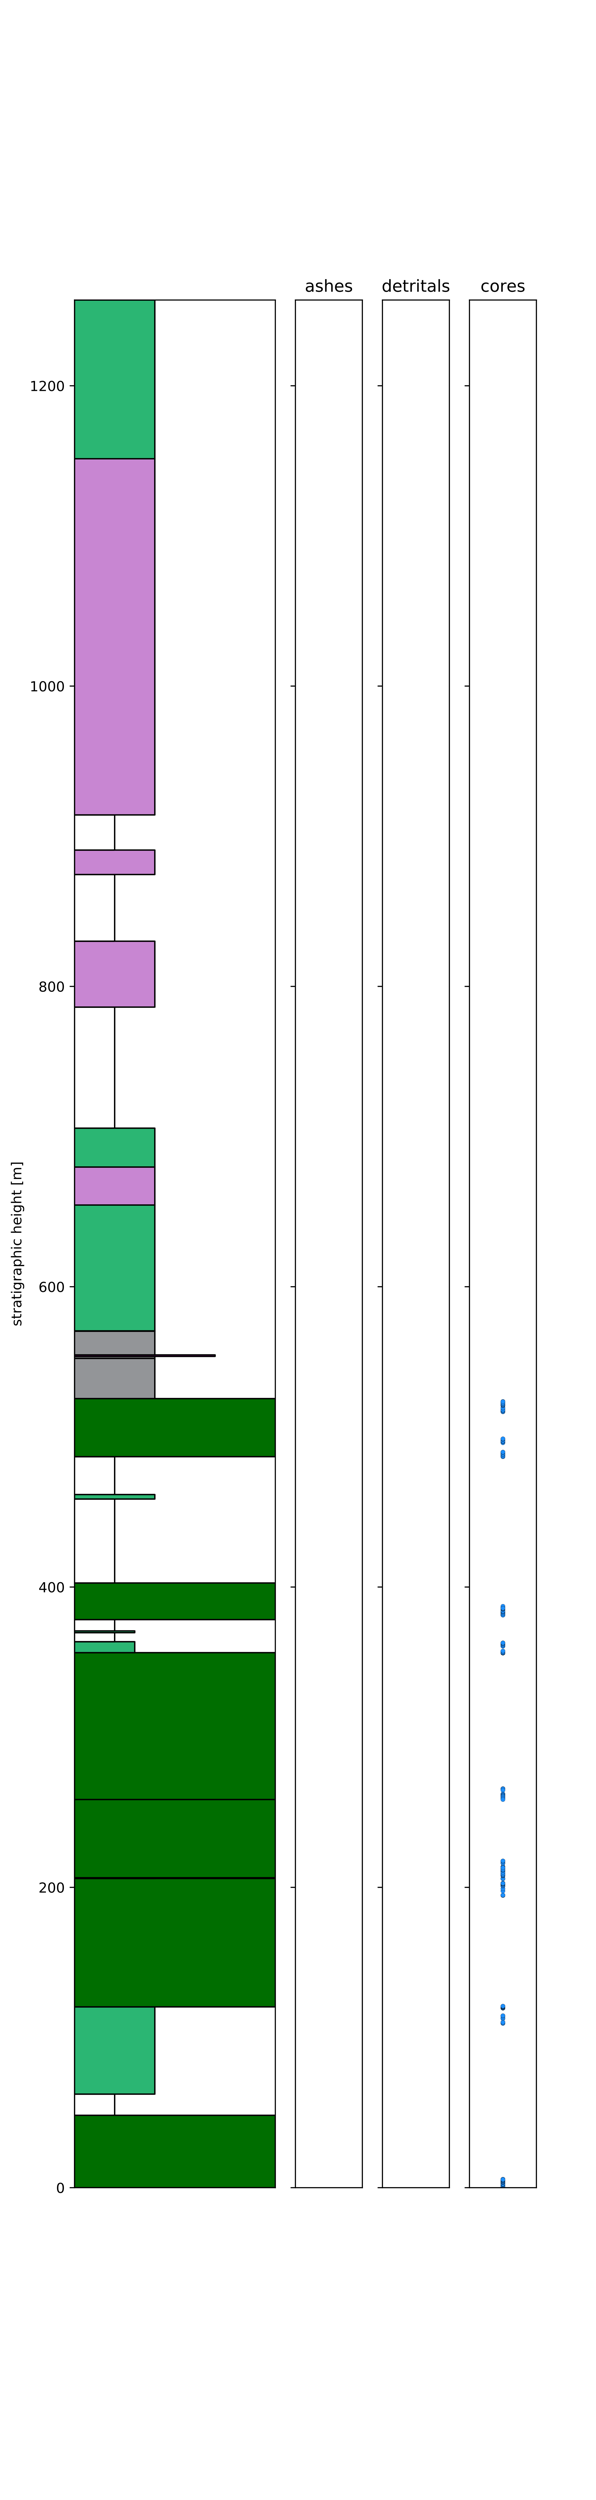 <?xml version="1.0" encoding="utf-8" standalone="no"?>
<!DOCTYPE svg PUBLIC "-//W3C//DTD SVG 1.1//EN"
  "http://www.w3.org/Graphics/SVG/1.1/DTD/svg11.dtd">
<!-- Created with matplotlib (http://matplotlib.org/) -->
<svg height="1810pt" version="1.1" viewBox="0 0 432 1810" width="432pt" xmlns="http://www.w3.org/2000/svg" xmlns:xlink="http://www.w3.org/1999/xlink">
 <defs>
  <style type="text/css">
*{stroke-linecap:butt;stroke-linejoin:round;}
  </style>
 </defs>
 <g id="figure_1">
  <g id="patch_1">
   <path d="M 0 1810.224 
L 432 1810.224 
L 432 0 
L 0 0 
z
" style="fill:#ffffff;"/>
  </g>
  <g id="axes_1">
   <g id="patch_2">
    <path d="M 54 1583.946 
L 199.565 1583.946 
L 199.565 217.227 
L 54 217.227 
z
" style="fill:#ffffff;"/>
   </g>
   <g id="patch_3">
    <path clip-path="url(#p130b3289b9)" d="M 54 1583.946 
L 199.565 1583.946 
L 199.565 1531.543 
L 54 1531.543 
z
" style="fill:#006e00;stroke:#000000;stroke-linejoin:miter;"/>
   </g>
   <g id="patch_4">
    <path clip-path="url(#p130b3289b9)" d="M 54 1531.543 
L 83.113 1531.543 
L 83.113 1516.213 
L 54 1516.213 
z
" style="fill:#ffffff;stroke:#000000;stroke-linejoin:miter;"/>
   </g>
   <g id="patch_5">
    <path clip-path="url(#p130b3289b9)" d="M 54 1516.213 
L 112.226 1516.213 
L 112.226 1453.047 
L 54 1453.047 
z
" style="fill:#2bb673;stroke:#000000;stroke-linejoin:miter;"/>
   </g>
   <g id="patch_6">
    <path clip-path="url(#p130b3289b9)" d="M 54 1453.047 
L 199.565 1453.047 
L 199.565 1360.092 
L 54 1360.092 
z
" style="fill:#006e00;stroke:#000000;stroke-linejoin:miter;"/>
   </g>
   <g id="patch_7">
    <path clip-path="url(#p130b3289b9)" d="M 54 1360.092 
L 112.226 1360.092 
L 112.226 1359.548 
L 54 1359.548 
z
" style="fill:#2bb673;stroke:#000000;stroke-linejoin:miter;"/>
   </g>
   <g id="patch_8">
    <path clip-path="url(#p130b3289b9)" d="M 54 1359.548 
L 199.565 1359.548 
L 199.565 1302.905 
L 54 1302.905 
z
" style="fill:#006e00;stroke:#000000;stroke-linejoin:miter;"/>
   </g>
   <g id="patch_9">
    <path clip-path="url(#p130b3289b9)" d="M 54 1302.905 
L 199.565 1302.905 
L 199.565 1196.577 
L 54 1196.577 
z
" style="fill:#006e00;stroke:#000000;stroke-linejoin:miter;"/>
   </g>
   <g id="patch_10">
    <path clip-path="url(#p130b3289b9)" d="M 54 1196.577 
L 97.67 1196.577 
L 97.67 1188.64 
L 54 1188.64 
z
" style="fill:#2bb673;stroke:#000000;stroke-linejoin:miter;"/>
   </g>
   <g id="patch_11">
    <path clip-path="url(#p130b3289b9)" d="M 54 1188.64 
L 83.113 1188.64 
L 83.113 1182.117 
L 54 1182.117 
z
" style="fill:#ffffff;stroke:#000000;stroke-linejoin:miter;"/>
   </g>
   <g id="patch_12">
    <path clip-path="url(#p130b3289b9)" d="M 54 1182.117 
L 97.67 1182.117 
L 97.67 1180.812 
L 54 1180.812 
z
" style="fill:#2bb673;stroke:#000000;stroke-linejoin:miter;"/>
   </g>
   <g id="patch_13">
    <path clip-path="url(#p130b3289b9)" d="M 54 1180.812 
L 83.113 1180.812 
L 83.113 1172.658 
L 54 1172.658 
z
" style="fill:#ffffff;stroke:#000000;stroke-linejoin:miter;"/>
   </g>
   <g id="patch_14">
    <path clip-path="url(#p130b3289b9)" d="M 54 1172.658 
L 199.565 1172.658 
L 199.565 1146.131 
L 54 1146.131 
z
" style="fill:#006e00;stroke:#000000;stroke-linejoin:miter;"/>
   </g>
   <g id="patch_15">
    <path clip-path="url(#p130b3289b9)" d="M 54 1146.131 
L 83.113 1146.131 
L 83.113 1085.356 
L 54 1085.356 
z
" style="fill:#ffffff;stroke:#000000;stroke-linejoin:miter;"/>
   </g>
   <g id="patch_16">
    <path clip-path="url(#p130b3289b9)" d="M 54 1085.356 
L 112.226 1085.356 
L 112.226 1082.094 
L 54 1082.094 
z
" style="fill:#2bb673;stroke:#000000;stroke-linejoin:miter;"/>
   </g>
   <g id="patch_17">
    <path clip-path="url(#p130b3289b9)" d="M 54 1082.094 
L 83.113 1082.094 
L 83.113 1054.697 
L 54 1054.697 
z
" style="fill:#ffffff;stroke:#000000;stroke-linejoin:miter;"/>
   </g>
   <g id="patch_18">
    <path clip-path="url(#p130b3289b9)" d="M 54 1054.697 
L 199.565 1054.697 
L 199.565 1012.622 
L 54 1012.622 
z
" style="fill:#006e00;stroke:#000000;stroke-linejoin:miter;"/>
   </g>
   <g id="patch_19">
    <path clip-path="url(#p130b3289b9)" d="M 54 1012.622 
L 112.226 1012.622 
L 112.226 983.485 
L 54 983.485 
z
" style="fill:#939598;stroke:#000000;stroke-linejoin:miter;"/>
   </g>
   <g id="patch_20">
    <path clip-path="url(#p130b3289b9)" d="M 54 983.485 
L 112.226 983.485 
L 112.226 982.072 
L 54 982.072 
z
" style="fill:#939598;stroke:#000000;stroke-linejoin:miter;"/>
   </g>
   <g id="patch_21">
    <path clip-path="url(#p130b3289b9)" d="M 54 982.072 
L 155.896 982.072 
L 155.896 980.985 
L 54 980.985 
z
" style="fill:#ff00ff;stroke:#000000;stroke-linejoin:miter;"/>
   </g>
   <g id="patch_22">
    <path clip-path="url(#p130b3289b9)" d="M 54 980.985 
L 112.226 980.985 
L 112.226 963.807 
L 54 963.807 
z
" style="fill:#939598;stroke:#000000;stroke-linejoin:miter;"/>
   </g>
   <g id="patch_23">
    <path clip-path="url(#p130b3289b9)" d="M 54 963.807 
L 112.226 963.807 
L 112.226 963.59 
L 54 963.59 
z
" style="fill:#fbb040;stroke:#000000;stroke-linejoin:miter;"/>
   </g>
   <g id="patch_24">
    <path clip-path="url(#p130b3289b9)" d="M 54 963.59 
L 112.226 963.59 
L 112.226 872.482 
L 54 872.482 
z
" style="fill:#2bb673;stroke:#000000;stroke-linejoin:miter;"/>
   </g>
   <g id="patch_25">
    <path clip-path="url(#p130b3289b9)" d="M 54 872.482 
L 112.226 872.482 
L 112.226 844.976 
L 54 844.976 
z
" style="fill:#c886d2;stroke:#000000;stroke-linejoin:miter;"/>
   </g>
   <g id="patch_26">
    <path clip-path="url(#p130b3289b9)" d="M 54 844.976 
L 112.226 844.976 
L 112.226 816.818 
L 54 816.818 
z
" style="fill:#2bb673;stroke:#000000;stroke-linejoin:miter;"/>
   </g>
   <g id="patch_27">
    <path clip-path="url(#p130b3289b9)" d="M 54 816.818 
L 83.113 816.818 
L 83.113 729.189 
L 54 729.189 
z
" style="fill:#ffffff;stroke:#000000;stroke-linejoin:miter;"/>
   </g>
   <g id="patch_28">
    <path clip-path="url(#p130b3289b9)" d="M 54 729.189 
L 112.226 729.189 
L 112.226 681.461 
L 54 681.461 
z
" style="fill:#c886d2;stroke:#000000;stroke-linejoin:miter;"/>
   </g>
   <g id="patch_29">
    <path clip-path="url(#p130b3289b9)" d="M 54 681.461 
L 83.113 681.461 
L 83.113 633.19 
L 54 633.19 
z
" style="fill:#ffffff;stroke:#000000;stroke-linejoin:miter;"/>
   </g>
   <g id="patch_30">
    <path clip-path="url(#p130b3289b9)" d="M 54 633.19 
L 112.226 633.19 
L 112.226 615.468 
L 54 615.468 
z
" style="fill:#c886d2;stroke:#000000;stroke-linejoin:miter;"/>
   </g>
   <g id="patch_31">
    <path clip-path="url(#p130b3289b9)" d="M 54 615.468 
L 83.113 615.468 
L 83.113 590.028 
L 54 590.028 
z
" style="fill:#ffffff;stroke:#000000;stroke-linejoin:miter;"/>
   </g>
   <g id="patch_32">
    <path clip-path="url(#p130b3289b9)" d="M 54 590.028 
L 112.226 590.028 
L 112.226 332.144 
L 54 332.144 
z
" style="fill:#c886d2;stroke:#000000;stroke-linejoin:miter;"/>
   </g>
   <g id="patch_33">
    <path clip-path="url(#p130b3289b9)" d="M 54 332.144 
L 112.226 332.144 
L 112.226 217.227 
L 54 217.227 
z
" style="fill:#2bb673;stroke:#000000;stroke-linejoin:miter;"/>
   </g>
   <g id="matplotlib.axis_1"/>
   <g id="matplotlib.axis_2">
    <g id="ytick_1">
     <g id="line2d_1">
      <defs>
       <path d="M 0 0 
L -3.5 0 
" id="m697ad09896" style="stroke:#000000;stroke-width:0.8;"/>
      </defs>
      <g>
       <use style="stroke:#000000;stroke-width:0.8;" x="54" xlink:href="#m697ad09896" y="1583.946"/>
      </g>
     </g>
     <g id="text_1">
      <!-- 0 -->
      <defs>
       <path d="M 31.781 66.406 
Q 24.172 66.406 20.328 58.906 
Q 16.5 51.422 16.5 36.375 
Q 16.5 21.391 20.328 13.891 
Q 24.172 6.391 31.781 6.391 
Q 39.453 6.391 43.281 13.891 
Q 47.125 21.391 47.125 36.375 
Q 47.125 51.422 43.281 58.906 
Q 39.453 66.406 31.781 66.406 
z
M 31.781 74.219 
Q 44.047 74.219 50.516 64.516 
Q 56.984 54.828 56.984 36.375 
Q 56.984 17.969 50.516 8.266 
Q 44.047 -1.422 31.781 -1.422 
Q 19.531 -1.422 13.062 8.266 
Q 6.594 17.969 6.594 36.375 
Q 6.594 54.828 13.062 64.516 
Q 19.531 74.219 31.781 74.219 
z
" id="DejaVuSans-30"/>
      </defs>
      <g transform="translate(40.638 1587.745)scale(0.1 -0.1)">
       <use xlink:href="#DejaVuSans-30"/>
      </g>
     </g>
    </g>
    <g id="ytick_2">
     <g id="line2d_2">
      <g>
       <use style="stroke:#000000;stroke-width:0.8;" x="54" xlink:href="#m697ad09896" y="1366.506"/>
      </g>
     </g>
     <g id="text_2">
      <!-- 200 -->
      <defs>
       <path d="M 19.188 8.297 
L 53.609 8.297 
L 53.609 0 
L 7.328 0 
L 7.328 8.297 
Q 12.938 14.109 22.625 23.891 
Q 32.328 33.688 34.812 36.531 
Q 39.547 41.844 41.422 45.531 
Q 43.312 49.219 43.312 52.781 
Q 43.312 58.594 39.234 62.25 
Q 35.156 65.922 28.609 65.922 
Q 23.969 65.922 18.812 64.312 
Q 13.672 62.703 7.812 59.422 
L 7.812 69.391 
Q 13.766 71.781 18.938 73 
Q 24.125 74.219 28.422 74.219 
Q 39.75 74.219 46.484 68.547 
Q 53.219 62.891 53.219 53.422 
Q 53.219 48.922 51.531 44.891 
Q 49.859 40.875 45.406 35.406 
Q 44.188 33.984 37.641 27.219 
Q 31.109 20.453 19.188 8.297 
z
" id="DejaVuSans-32"/>
      </defs>
      <g transform="translate(27.913 1370.305)scale(0.1 -0.1)">
       <use xlink:href="#DejaVuSans-32"/>
       <use x="63.623" xlink:href="#DejaVuSans-30"/>
       <use x="127.246" xlink:href="#DejaVuSans-30"/>
      </g>
     </g>
    </g>
    <g id="ytick_3">
     <g id="line2d_3">
      <g>
       <use style="stroke:#000000;stroke-width:0.8;" x="54" xlink:href="#m697ad09896" y="1149.066"/>
      </g>
     </g>
     <g id="text_3">
      <!-- 400 -->
      <defs>
       <path d="M 37.797 64.312 
L 12.891 25.391 
L 37.797 25.391 
z
M 35.203 72.906 
L 47.609 72.906 
L 47.609 25.391 
L 58.016 25.391 
L 58.016 17.188 
L 47.609 17.188 
L 47.609 0 
L 37.797 0 
L 37.797 17.188 
L 4.891 17.188 
L 4.891 26.703 
z
" id="DejaVuSans-34"/>
      </defs>
      <g transform="translate(27.913 1152.865)scale(0.1 -0.1)">
       <use xlink:href="#DejaVuSans-34"/>
       <use x="63.623" xlink:href="#DejaVuSans-30"/>
       <use x="127.246" xlink:href="#DejaVuSans-30"/>
      </g>
     </g>
    </g>
    <g id="ytick_4">
     <g id="line2d_4">
      <g>
       <use style="stroke:#000000;stroke-width:0.8;" x="54" xlink:href="#m697ad09896" y="931.626"/>
      </g>
     </g>
     <g id="text_4">
      <!-- 600 -->
      <defs>
       <path d="M 33.016 40.375 
Q 26.375 40.375 22.484 35.828 
Q 18.609 31.297 18.609 23.391 
Q 18.609 15.531 22.484 10.953 
Q 26.375 6.391 33.016 6.391 
Q 39.656 6.391 43.531 10.953 
Q 47.406 15.531 47.406 23.391 
Q 47.406 31.297 43.531 35.828 
Q 39.656 40.375 33.016 40.375 
z
M 52.594 71.297 
L 52.594 62.312 
Q 48.875 64.062 45.094 64.984 
Q 41.312 65.922 37.594 65.922 
Q 27.828 65.922 22.672 59.328 
Q 17.531 52.734 16.797 39.406 
Q 19.672 43.656 24.016 45.922 
Q 28.375 48.188 33.594 48.188 
Q 44.578 48.188 50.953 41.516 
Q 57.328 34.859 57.328 23.391 
Q 57.328 12.156 50.688 5.359 
Q 44.047 -1.422 33.016 -1.422 
Q 20.359 -1.422 13.672 8.266 
Q 6.984 17.969 6.984 36.375 
Q 6.984 53.656 15.188 63.938 
Q 23.391 74.219 37.203 74.219 
Q 40.922 74.219 44.703 73.484 
Q 48.484 72.75 52.594 71.297 
z
" id="DejaVuSans-36"/>
      </defs>
      <g transform="translate(27.913 935.425)scale(0.1 -0.1)">
       <use xlink:href="#DejaVuSans-36"/>
       <use x="63.623" xlink:href="#DejaVuSans-30"/>
       <use x="127.246" xlink:href="#DejaVuSans-30"/>
      </g>
     </g>
    </g>
    <g id="ytick_5">
     <g id="line2d_5">
      <g>
       <use style="stroke:#000000;stroke-width:0.8;" x="54" xlink:href="#m697ad09896" y="714.186"/>
      </g>
     </g>
     <g id="text_5">
      <!-- 800 -->
      <defs>
       <path d="M 31.781 34.625 
Q 24.75 34.625 20.719 30.859 
Q 16.703 27.094 16.703 20.516 
Q 16.703 13.922 20.719 10.156 
Q 24.75 6.391 31.781 6.391 
Q 38.812 6.391 42.859 10.172 
Q 46.922 13.969 46.922 20.516 
Q 46.922 27.094 42.891 30.859 
Q 38.875 34.625 31.781 34.625 
z
M 21.922 38.812 
Q 15.578 40.375 12.031 44.719 
Q 8.5 49.078 8.5 55.328 
Q 8.5 64.062 14.719 69.141 
Q 20.953 74.219 31.781 74.219 
Q 42.672 74.219 48.875 69.141 
Q 55.078 64.062 55.078 55.328 
Q 55.078 49.078 51.531 44.719 
Q 48 40.375 41.703 38.812 
Q 48.828 37.156 52.797 32.312 
Q 56.781 27.484 56.781 20.516 
Q 56.781 9.906 50.312 4.234 
Q 43.844 -1.422 31.781 -1.422 
Q 19.734 -1.422 13.25 4.234 
Q 6.781 9.906 6.781 20.516 
Q 6.781 27.484 10.781 32.312 
Q 14.797 37.156 21.922 38.812 
z
M 18.312 54.391 
Q 18.312 48.734 21.844 45.562 
Q 25.391 42.391 31.781 42.391 
Q 38.141 42.391 41.719 45.562 
Q 45.312 48.734 45.312 54.391 
Q 45.312 60.062 41.719 63.234 
Q 38.141 66.406 31.781 66.406 
Q 25.391 66.406 21.844 63.234 
Q 18.312 60.062 18.312 54.391 
z
" id="DejaVuSans-38"/>
      </defs>
      <g transform="translate(27.913 717.985)scale(0.1 -0.1)">
       <use xlink:href="#DejaVuSans-38"/>
       <use x="63.623" xlink:href="#DejaVuSans-30"/>
       <use x="127.246" xlink:href="#DejaVuSans-30"/>
      </g>
     </g>
    </g>
    <g id="ytick_6">
     <g id="line2d_6">
      <g>
       <use style="stroke:#000000;stroke-width:0.8;" x="54" xlink:href="#m697ad09896" y="496.746"/>
      </g>
     </g>
     <g id="text_6">
      <!-- 1000 -->
      <defs>
       <path d="M 12.406 8.297 
L 28.516 8.297 
L 28.516 63.922 
L 10.984 60.406 
L 10.984 69.391 
L 28.422 72.906 
L 38.281 72.906 
L 38.281 8.297 
L 54.391 8.297 
L 54.391 0 
L 12.406 0 
z
" id="DejaVuSans-31"/>
      </defs>
      <g transform="translate(21.55 500.545)scale(0.1 -0.1)">
       <use xlink:href="#DejaVuSans-31"/>
       <use x="63.623" xlink:href="#DejaVuSans-30"/>
       <use x="127.246" xlink:href="#DejaVuSans-30"/>
       <use x="190.869" xlink:href="#DejaVuSans-30"/>
      </g>
     </g>
    </g>
    <g id="ytick_7">
     <g id="line2d_7">
      <g>
       <use style="stroke:#000000;stroke-width:0.8;" x="54" xlink:href="#m697ad09896" y="279.306"/>
      </g>
     </g>
     <g id="text_7">
      <!-- 1200 -->
      <g transform="translate(21.55 283.105)scale(0.1 -0.1)">
       <use xlink:href="#DejaVuSans-31"/>
       <use x="63.623" xlink:href="#DejaVuSans-32"/>
       <use x="127.246" xlink:href="#DejaVuSans-30"/>
       <use x="190.869" xlink:href="#DejaVuSans-30"/>
      </g>
     </g>
    </g>
    <g id="text_8">
     <!-- stratigraphic height [m] -->
     <defs>
      <path d="M 44.281 53.078 
L 44.281 44.578 
Q 40.484 46.531 36.375 47.5 
Q 32.281 48.484 27.875 48.484 
Q 21.188 48.484 17.844 46.438 
Q 14.5 44.391 14.5 40.281 
Q 14.5 37.156 16.891 35.375 
Q 19.281 33.594 26.516 31.984 
L 29.594 31.297 
Q 39.156 29.25 43.188 25.516 
Q 47.219 21.781 47.219 15.094 
Q 47.219 7.469 41.188 3.016 
Q 35.156 -1.422 24.609 -1.422 
Q 20.219 -1.422 15.453 -0.562 
Q 10.688 0.297 5.422 2 
L 5.422 11.281 
Q 10.406 8.688 15.234 7.391 
Q 20.062 6.109 24.812 6.109 
Q 31.156 6.109 34.562 8.281 
Q 37.984 10.453 37.984 14.406 
Q 37.984 18.062 35.516 20.016 
Q 33.062 21.969 24.703 23.781 
L 21.578 24.516 
Q 13.234 26.266 9.516 29.906 
Q 5.812 33.547 5.812 39.891 
Q 5.812 47.609 11.281 51.797 
Q 16.75 56 26.812 56 
Q 31.781 56 36.172 55.266 
Q 40.578 54.547 44.281 53.078 
z
" id="DejaVuSans-73"/>
      <path d="M 18.312 70.219 
L 18.312 54.688 
L 36.812 54.688 
L 36.812 47.703 
L 18.312 47.703 
L 18.312 18.016 
Q 18.312 11.328 20.141 9.422 
Q 21.969 7.516 27.594 7.516 
L 36.812 7.516 
L 36.812 0 
L 27.594 0 
Q 17.188 0 13.234 3.875 
Q 9.281 7.766 9.281 18.016 
L 9.281 47.703 
L 2.688 47.703 
L 2.688 54.688 
L 9.281 54.688 
L 9.281 70.219 
z
" id="DejaVuSans-74"/>
      <path d="M 41.109 46.297 
Q 39.594 47.172 37.812 47.578 
Q 36.031 48 33.891 48 
Q 26.266 48 22.188 43.047 
Q 18.109 38.094 18.109 28.812 
L 18.109 0 
L 9.078 0 
L 9.078 54.688 
L 18.109 54.688 
L 18.109 46.188 
Q 20.953 51.172 25.484 53.578 
Q 30.031 56 36.531 56 
Q 37.453 56 38.578 55.875 
Q 39.703 55.766 41.062 55.516 
z
" id="DejaVuSans-72"/>
      <path d="M 34.281 27.484 
Q 23.391 27.484 19.188 25 
Q 14.984 22.516 14.984 16.5 
Q 14.984 11.719 18.141 8.906 
Q 21.297 6.109 26.703 6.109 
Q 34.188 6.109 38.703 11.406 
Q 43.219 16.703 43.219 25.484 
L 43.219 27.484 
z
M 52.203 31.203 
L 52.203 0 
L 43.219 0 
L 43.219 8.297 
Q 40.141 3.328 35.547 0.953 
Q 30.953 -1.422 24.312 -1.422 
Q 15.922 -1.422 10.953 3.297 
Q 6 8.016 6 15.922 
Q 6 25.141 12.172 29.828 
Q 18.359 34.516 30.609 34.516 
L 43.219 34.516 
L 43.219 35.406 
Q 43.219 41.609 39.141 45 
Q 35.062 48.391 27.688 48.391 
Q 23 48.391 18.547 47.266 
Q 14.109 46.141 10.016 43.891 
L 10.016 52.203 
Q 14.938 54.109 19.578 55.047 
Q 24.219 56 28.609 56 
Q 40.484 56 46.344 49.844 
Q 52.203 43.703 52.203 31.203 
z
" id="DejaVuSans-61"/>
      <path d="M 9.422 54.688 
L 18.406 54.688 
L 18.406 0 
L 9.422 0 
z
M 9.422 75.984 
L 18.406 75.984 
L 18.406 64.594 
L 9.422 64.594 
z
" id="DejaVuSans-69"/>
      <path d="M 45.406 27.984 
Q 45.406 37.75 41.375 43.109 
Q 37.359 48.484 30.078 48.484 
Q 22.859 48.484 18.828 43.109 
Q 14.797 37.75 14.797 27.984 
Q 14.797 18.266 18.828 12.891 
Q 22.859 7.516 30.078 7.516 
Q 37.359 7.516 41.375 12.891 
Q 45.406 18.266 45.406 27.984 
z
M 54.391 6.781 
Q 54.391 -7.172 48.188 -13.984 
Q 42 -20.797 29.203 -20.797 
Q 24.469 -20.797 20.266 -20.094 
Q 16.062 -19.391 12.109 -17.922 
L 12.109 -9.188 
Q 16.062 -11.328 19.922 -12.344 
Q 23.781 -13.375 27.781 -13.375 
Q 36.625 -13.375 41.016 -8.766 
Q 45.406 -4.156 45.406 5.172 
L 45.406 9.625 
Q 42.625 4.781 38.281 2.391 
Q 33.938 0 27.875 0 
Q 17.828 0 11.672 7.656 
Q 5.516 15.328 5.516 27.984 
Q 5.516 40.672 11.672 48.328 
Q 17.828 56 27.875 56 
Q 33.938 56 38.281 53.609 
Q 42.625 51.219 45.406 46.391 
L 45.406 54.688 
L 54.391 54.688 
z
" id="DejaVuSans-67"/>
      <path d="M 18.109 8.203 
L 18.109 -20.797 
L 9.078 -20.797 
L 9.078 54.688 
L 18.109 54.688 
L 18.109 46.391 
Q 20.953 51.266 25.266 53.625 
Q 29.594 56 35.594 56 
Q 45.562 56 51.781 48.094 
Q 58.016 40.188 58.016 27.297 
Q 58.016 14.406 51.781 6.484 
Q 45.562 -1.422 35.594 -1.422 
Q 29.594 -1.422 25.266 0.953 
Q 20.953 3.328 18.109 8.203 
z
M 48.688 27.297 
Q 48.688 37.203 44.609 42.844 
Q 40.531 48.484 33.406 48.484 
Q 26.266 48.484 22.188 42.844 
Q 18.109 37.203 18.109 27.297 
Q 18.109 17.391 22.188 11.75 
Q 26.266 6.109 33.406 6.109 
Q 40.531 6.109 44.609 11.75 
Q 48.688 17.391 48.688 27.297 
z
" id="DejaVuSans-70"/>
      <path d="M 54.891 33.016 
L 54.891 0 
L 45.906 0 
L 45.906 32.719 
Q 45.906 40.484 42.875 44.328 
Q 39.844 48.188 33.797 48.188 
Q 26.516 48.188 22.312 43.547 
Q 18.109 38.922 18.109 30.906 
L 18.109 0 
L 9.078 0 
L 9.078 75.984 
L 18.109 75.984 
L 18.109 46.188 
Q 21.344 51.125 25.703 53.562 
Q 30.078 56 35.797 56 
Q 45.219 56 50.047 50.172 
Q 54.891 44.344 54.891 33.016 
z
" id="DejaVuSans-68"/>
      <path d="M 48.781 52.594 
L 48.781 44.188 
Q 44.969 46.297 41.141 47.344 
Q 37.312 48.391 33.406 48.391 
Q 24.656 48.391 19.812 42.844 
Q 14.984 37.312 14.984 27.297 
Q 14.984 17.281 19.812 11.734 
Q 24.656 6.203 33.406 6.203 
Q 37.312 6.203 41.141 7.25 
Q 44.969 8.297 48.781 10.406 
L 48.781 2.094 
Q 45.016 0.344 40.984 -0.531 
Q 36.969 -1.422 32.422 -1.422 
Q 20.062 -1.422 12.781 6.344 
Q 5.516 14.109 5.516 27.297 
Q 5.516 40.672 12.859 48.328 
Q 20.219 56 33.016 56 
Q 37.156 56 41.109 55.141 
Q 45.062 54.297 48.781 52.594 
z
" id="DejaVuSans-63"/>
      <path id="DejaVuSans-20"/>
      <path d="M 56.203 29.594 
L 56.203 25.203 
L 14.891 25.203 
Q 15.484 15.922 20.484 11.062 
Q 25.484 6.203 34.422 6.203 
Q 39.594 6.203 44.453 7.469 
Q 49.312 8.734 54.109 11.281 
L 54.109 2.781 
Q 49.266 0.734 44.188 -0.344 
Q 39.109 -1.422 33.891 -1.422 
Q 20.797 -1.422 13.156 6.188 
Q 5.516 13.812 5.516 26.812 
Q 5.516 40.234 12.766 48.109 
Q 20.016 56 32.328 56 
Q 43.359 56 49.781 48.891 
Q 56.203 41.797 56.203 29.594 
z
M 47.219 32.234 
Q 47.125 39.594 43.094 43.984 
Q 39.062 48.391 32.422 48.391 
Q 24.906 48.391 20.391 44.141 
Q 15.875 39.891 15.188 32.172 
z
" id="DejaVuSans-65"/>
      <path d="M 8.594 75.984 
L 29.297 75.984 
L 29.297 69 
L 17.578 69 
L 17.578 -6.203 
L 29.297 -6.203 
L 29.297 -13.188 
L 8.594 -13.188 
z
" id="DejaVuSans-5b"/>
      <path d="M 52 44.188 
Q 55.375 50.25 60.062 53.125 
Q 64.75 56 71.094 56 
Q 79.641 56 84.281 50.016 
Q 88.922 44.047 88.922 33.016 
L 88.922 0 
L 79.891 0 
L 79.891 32.719 
Q 79.891 40.578 77.094 44.375 
Q 74.312 48.188 68.609 48.188 
Q 61.625 48.188 57.562 43.547 
Q 53.516 38.922 53.516 30.906 
L 53.516 0 
L 44.484 0 
L 44.484 32.719 
Q 44.484 40.625 41.703 44.406 
Q 38.922 48.188 33.109 48.188 
Q 26.219 48.188 22.156 43.531 
Q 18.109 38.875 18.109 30.906 
L 18.109 0 
L 9.078 0 
L 9.078 54.688 
L 18.109 54.688 
L 18.109 46.188 
Q 21.188 51.219 25.484 53.609 
Q 29.781 56 35.688 56 
Q 41.656 56 45.828 52.969 
Q 50 49.953 52 44.188 
z
" id="DejaVuSans-6d"/>
      <path d="M 30.422 75.984 
L 30.422 -13.188 
L 9.719 -13.188 
L 9.719 -6.203 
L 21.391 -6.203 
L 21.391 69 
L 9.719 69 
L 9.719 75.984 
z
" id="DejaVuSans-5d"/>
     </defs>
     <g transform="translate(15.47 960.283)rotate(-90)scale(0.1 -0.1)">
      <use xlink:href="#DejaVuSans-73"/>
      <use x="52.1" xlink:href="#DejaVuSans-74"/>
      <use x="91.309" xlink:href="#DejaVuSans-72"/>
      <use x="132.422" xlink:href="#DejaVuSans-61"/>
      <use x="193.701" xlink:href="#DejaVuSans-74"/>
      <use x="232.91" xlink:href="#DejaVuSans-69"/>
      <use x="260.693" xlink:href="#DejaVuSans-67"/>
      <use x="324.17" xlink:href="#DejaVuSans-72"/>
      <use x="365.283" xlink:href="#DejaVuSans-61"/>
      <use x="426.562" xlink:href="#DejaVuSans-70"/>
      <use x="490.039" xlink:href="#DejaVuSans-68"/>
      <use x="553.418" xlink:href="#DejaVuSans-69"/>
      <use x="581.201" xlink:href="#DejaVuSans-63"/>
      <use x="636.182" xlink:href="#DejaVuSans-20"/>
      <use x="667.969" xlink:href="#DejaVuSans-68"/>
      <use x="731.348" xlink:href="#DejaVuSans-65"/>
      <use x="792.871" xlink:href="#DejaVuSans-69"/>
      <use x="820.654" xlink:href="#DejaVuSans-67"/>
      <use x="884.131" xlink:href="#DejaVuSans-68"/>
      <use x="947.51" xlink:href="#DejaVuSans-74"/>
      <use x="986.719" xlink:href="#DejaVuSans-20"/>
      <use x="1018.506" xlink:href="#DejaVuSans-5b"/>
      <use x="1057.52" xlink:href="#DejaVuSans-6d"/>
      <use x="1154.932" xlink:href="#DejaVuSans-5d"/>
     </g>
    </g>
   </g>
   <g id="patch_34">
    <path d="M 54 1583.946 
L 54 217.227 
" style="fill:none;stroke:#000000;stroke-linecap:square;stroke-linejoin:miter;stroke-width:0.8;"/>
   </g>
   <g id="patch_35">
    <path d="M 199.565 1583.946 
L 199.565 217.227 
" style="fill:none;stroke:#000000;stroke-linecap:square;stroke-linejoin:miter;stroke-width:0.8;"/>
   </g>
   <g id="patch_36">
    <path d="M 54 1583.946 
L 199.565 1583.946 
" style="fill:none;stroke:#000000;stroke-linecap:square;stroke-linejoin:miter;stroke-width:0.8;"/>
   </g>
   <g id="patch_37">
    <path d="M 54 217.227 
L 199.565 217.227 
" style="fill:none;stroke:#000000;stroke-linecap:square;stroke-linejoin:miter;stroke-width:0.8;"/>
   </g>
  </g>
  <g id="axes_2">
   <g id="patch_38">
    <path d="M 214.122 1583.946 
L 262.643 1583.946 
L 262.643 217.227 
L 214.122 217.227 
z
" style="fill:#ffffff;"/>
   </g>
   <g id="PathCollection_1"/>
   <g id="matplotlib.axis_3"/>
   <g id="matplotlib.axis_4">
    <g id="ytick_8">
     <g id="line2d_8">
      <g>
       <use style="stroke:#000000;stroke-width:0.8;" x="214.122" xlink:href="#m697ad09896" y="1583.946"/>
      </g>
     </g>
    </g>
    <g id="ytick_9">
     <g id="line2d_9">
      <g>
       <use style="stroke:#000000;stroke-width:0.8;" x="214.122" xlink:href="#m697ad09896" y="1366.506"/>
      </g>
     </g>
    </g>
    <g id="ytick_10">
     <g id="line2d_10">
      <g>
       <use style="stroke:#000000;stroke-width:0.8;" x="214.122" xlink:href="#m697ad09896" y="1149.066"/>
      </g>
     </g>
    </g>
    <g id="ytick_11">
     <g id="line2d_11">
      <g>
       <use style="stroke:#000000;stroke-width:0.8;" x="214.122" xlink:href="#m697ad09896" y="931.626"/>
      </g>
     </g>
    </g>
    <g id="ytick_12">
     <g id="line2d_12">
      <g>
       <use style="stroke:#000000;stroke-width:0.8;" x="214.122" xlink:href="#m697ad09896" y="714.186"/>
      </g>
     </g>
    </g>
    <g id="ytick_13">
     <g id="line2d_13">
      <g>
       <use style="stroke:#000000;stroke-width:0.8;" x="214.122" xlink:href="#m697ad09896" y="496.746"/>
      </g>
     </g>
    </g>
    <g id="ytick_14">
     <g id="line2d_14">
      <g>
       <use style="stroke:#000000;stroke-width:0.8;" x="214.122" xlink:href="#m697ad09896" y="279.306"/>
      </g>
     </g>
    </g>
   </g>
   <g id="patch_39">
    <path d="M 214.122 1583.946 
L 214.122 217.227 
" style="fill:none;stroke:#000000;stroke-linecap:square;stroke-linejoin:miter;stroke-width:0.8;"/>
   </g>
   <g id="patch_40">
    <path d="M 262.643 1583.946 
L 262.643 217.227 
" style="fill:none;stroke:#000000;stroke-linecap:square;stroke-linejoin:miter;stroke-width:0.8;"/>
   </g>
   <g id="patch_41">
    <path d="M 214.122 1583.946 
L 262.643 1583.946 
" style="fill:none;stroke:#000000;stroke-linecap:square;stroke-linejoin:miter;stroke-width:0.8;"/>
   </g>
   <g id="patch_42">
    <path d="M 214.122 217.227 
L 262.643 217.227 
" style="fill:none;stroke:#000000;stroke-linecap:square;stroke-linejoin:miter;stroke-width:0.8;"/>
   </g>
   <g id="text_9">
    <!-- ashes -->
    <g transform="translate(220.96 211.227)scale(0.12 -0.12)">
     <use xlink:href="#DejaVuSans-61"/>
     <use x="61.279" xlink:href="#DejaVuSans-73"/>
     <use x="113.379" xlink:href="#DejaVuSans-68"/>
     <use x="176.758" xlink:href="#DejaVuSans-65"/>
     <use x="238.281" xlink:href="#DejaVuSans-73"/>
    </g>
   </g>
  </g>
  <g id="axes_3">
   <g id="patch_43">
    <path d="M 277.2 1583.946 
L 325.722 1583.946 
L 325.722 217.227 
L 277.2 217.227 
z
" style="fill:#ffffff;"/>
   </g>
   <g id="PathCollection_2"/>
   <g id="matplotlib.axis_5"/>
   <g id="matplotlib.axis_6">
    <g id="ytick_15">
     <g id="line2d_15">
      <g>
       <use style="stroke:#000000;stroke-width:0.8;" x="277.2" xlink:href="#m697ad09896" y="1583.946"/>
      </g>
     </g>
    </g>
    <g id="ytick_16">
     <g id="line2d_16">
      <g>
       <use style="stroke:#000000;stroke-width:0.8;" x="277.2" xlink:href="#m697ad09896" y="1366.506"/>
      </g>
     </g>
    </g>
    <g id="ytick_17">
     <g id="line2d_17">
      <g>
       <use style="stroke:#000000;stroke-width:0.8;" x="277.2" xlink:href="#m697ad09896" y="1149.066"/>
      </g>
     </g>
    </g>
    <g id="ytick_18">
     <g id="line2d_18">
      <g>
       <use style="stroke:#000000;stroke-width:0.8;" x="277.2" xlink:href="#m697ad09896" y="931.626"/>
      </g>
     </g>
    </g>
    <g id="ytick_19">
     <g id="line2d_19">
      <g>
       <use style="stroke:#000000;stroke-width:0.8;" x="277.2" xlink:href="#m697ad09896" y="714.186"/>
      </g>
     </g>
    </g>
    <g id="ytick_20">
     <g id="line2d_20">
      <g>
       <use style="stroke:#000000;stroke-width:0.8;" x="277.2" xlink:href="#m697ad09896" y="496.746"/>
      </g>
     </g>
    </g>
    <g id="ytick_21">
     <g id="line2d_21">
      <g>
       <use style="stroke:#000000;stroke-width:0.8;" x="277.2" xlink:href="#m697ad09896" y="279.306"/>
      </g>
     </g>
    </g>
   </g>
   <g id="patch_44">
    <path d="M 277.2 1583.946 
L 277.2 217.227 
" style="fill:none;stroke:#000000;stroke-linecap:square;stroke-linejoin:miter;stroke-width:0.8;"/>
   </g>
   <g id="patch_45">
    <path d="M 325.722 1583.946 
L 325.722 217.227 
" style="fill:none;stroke:#000000;stroke-linecap:square;stroke-linejoin:miter;stroke-width:0.8;"/>
   </g>
   <g id="patch_46">
    <path d="M 277.2 1583.946 
L 325.722 1583.946 
" style="fill:none;stroke:#000000;stroke-linecap:square;stroke-linejoin:miter;stroke-width:0.8;"/>
   </g>
   <g id="patch_47">
    <path d="M 277.2 217.227 
L 325.722 217.227 
" style="fill:none;stroke:#000000;stroke-linecap:square;stroke-linejoin:miter;stroke-width:0.8;"/>
   </g>
   <g id="text_10">
    <!-- detritals -->
    <defs>
     <path d="M 45.406 46.391 
L 45.406 75.984 
L 54.391 75.984 
L 54.391 0 
L 45.406 0 
L 45.406 8.203 
Q 42.578 3.328 38.25 0.953 
Q 33.938 -1.422 27.875 -1.422 
Q 17.969 -1.422 11.734 6.484 
Q 5.516 14.406 5.516 27.297 
Q 5.516 40.188 11.734 48.094 
Q 17.969 56 27.875 56 
Q 33.938 56 38.25 53.625 
Q 42.578 51.266 45.406 46.391 
z
M 14.797 27.297 
Q 14.797 17.391 18.875 11.75 
Q 22.953 6.109 30.078 6.109 
Q 37.203 6.109 41.297 11.75 
Q 45.406 17.391 45.406 27.297 
Q 45.406 37.203 41.297 42.844 
Q 37.203 48.484 30.078 48.484 
Q 22.953 48.484 18.875 42.844 
Q 14.797 37.203 14.797 27.297 
z
" id="DejaVuSans-64"/>
     <path d="M 9.422 75.984 
L 18.406 75.984 
L 18.406 0 
L 9.422 0 
z
" id="DejaVuSans-6c"/>
    </defs>
    <g transform="translate(276.653 211.227)scale(0.12 -0.12)">
     <use xlink:href="#DejaVuSans-64"/>
     <use x="63.477" xlink:href="#DejaVuSans-65"/>
     <use x="125" xlink:href="#DejaVuSans-74"/>
     <use x="164.209" xlink:href="#DejaVuSans-72"/>
     <use x="205.322" xlink:href="#DejaVuSans-69"/>
     <use x="233.105" xlink:href="#DejaVuSans-74"/>
     <use x="272.314" xlink:href="#DejaVuSans-61"/>
     <use x="333.594" xlink:href="#DejaVuSans-6c"/>
     <use x="361.377" xlink:href="#DejaVuSans-73"/>
    </g>
   </g>
  </g>
  <g id="axes_4">
   <g id="patch_48">
    <path d="M 340.278 1583.946 
L 388.8 1583.946 
L 388.8 217.227 
L 340.278 217.227 
z
" style="fill:#ffffff;"/>
   </g>
   <g id="PathCollection_3">
    <defs>
     <path d="M 0 1.581 
C 0.419 1.581 0.822 1.415 1.118 1.118 
C 1.415 0.822 1.581 0.419 1.581 0 
C 1.581 -0.419 1.415 -0.822 1.118 -1.118 
C 0.822 -1.415 0.419 -1.581 0 -1.581 
C -0.419 -1.581 -0.822 -1.415 -1.118 -1.118 
C -1.415 -0.822 -1.581 -0.419 -1.581 0 
C -1.581 0.419 -1.415 0.822 -1.118 1.118 
C -0.822 1.415 -0.419 1.581 0 1.581 
z
" id="m17515c888b" style="stroke:#000000;stroke-width:0.1;"/>
    </defs>
    <g clip-path="url(#peaa8038e20)">
     <use style="fill:#1e90ff;stroke:#000000;stroke-width:0.1;" x="364.539" xlink:href="#m17515c888b" y="1372.355"/>
     <use style="fill:#1e90ff;stroke:#000000;stroke-width:0.1;" x="364.539" xlink:href="#m17515c888b" y="1372.333"/>
     <use style="fill:#1e90ff;stroke:#000000;stroke-width:0.1;" x="364.539" xlink:href="#m17515c888b" y="1372.192"/>
     <use style="fill:#1e90ff;stroke:#000000;stroke-width:0.1;" x="364.539" xlink:href="#m17515c888b" y="1372.17"/>
     <use style="fill:#1e90ff;stroke:#000000;stroke-width:0.1;" x="364.539" xlink:href="#m17515c888b" y="1369.126"/>
     <use style="fill:#1e90ff;stroke:#000000;stroke-width:0.1;" x="364.539" xlink:href="#m17515c888b" y="1367.495"/>
     <use style="fill:#1e90ff;stroke:#000000;stroke-width:0.1;" x="364.539" xlink:href="#m17515c888b" y="1365.375"/>
     <use style="fill:#1e90ff;stroke:#000000;stroke-width:0.1;" x="364.539" xlink:href="#m17515c888b" y="1365.538"/>
     <use style="fill:#1e90ff;stroke:#000000;stroke-width:0.1;" x="364.539" xlink:href="#m17515c888b" y="1364.723"/>
     <use style="fill:#1e90ff;stroke:#000000;stroke-width:0.1;" x="364.539" xlink:href="#m17515c888b" y="1364.614"/>
     <use style="fill:#1e90ff;stroke:#000000;stroke-width:0.1;" x="364.539" xlink:href="#m17515c888b" y="1364.44"/>
     <use style="fill:#1e90ff;stroke:#000000;stroke-width:0.1;" x="364.539" xlink:href="#m17515c888b" y="1364.408"/>
     <use style="fill:#1e90ff;stroke:#000000;stroke-width:0.1;" x="364.539" xlink:href="#m17515c888b" y="1364.647"/>
     <use style="fill:#1e90ff;stroke:#000000;stroke-width:0.1;" x="364.539" xlink:href="#m17515c888b" y="1364.886"/>
     <use style="fill:#1e90ff;stroke:#000000;stroke-width:0.1;" x="364.539" xlink:href="#m17515c888b" y="1364.582"/>
     <use style="fill:#1e90ff;stroke:#000000;stroke-width:0.1;" x="364.539" xlink:href="#m17515c888b" y="1365.082"/>
     <use style="fill:#1e90ff;stroke:#000000;stroke-width:0.1;" x="364.539" xlink:href="#m17515c888b" y="1364.973"/>
     <use style="fill:#1e90ff;stroke:#000000;stroke-width:0.1;" x="364.539" xlink:href="#m17515c888b" y="1364.299"/>
     <use style="fill:#1e90ff;stroke:#000000;stroke-width:0.1;" x="364.539" xlink:href="#m17515c888b" y="1363.984"/>
     <use style="fill:#1e90ff;stroke:#000000;stroke-width:0.1;" x="364.539" xlink:href="#m17515c888b" y="1363.766"/>
     <use style="fill:#1e90ff;stroke:#000000;stroke-width:0.1;" x="364.539" xlink:href="#m17515c888b" y="1363.755"/>
     <use style="fill:#1e90ff;stroke:#000000;stroke-width:0.1;" x="364.539" xlink:href="#m17515c888b" y="1363.875"/>
     <use style="fill:#1e90ff;stroke:#000000;stroke-width:0.1;" x="364.539" xlink:href="#m17515c888b" y="1363.864"/>
     <use style="fill:#1e90ff;stroke:#000000;stroke-width:0.1;" x="364.539" xlink:href="#m17515c888b" y="1363.799"/>
     <use style="fill:#1e90ff;stroke:#000000;stroke-width:0.1;" x="364.539" xlink:href="#m17515c888b" y="1363.636"/>
     <use style="fill:#1e90ff;stroke:#000000;stroke-width:0.1;" x="364.539" xlink:href="#m17515c888b" y="1363.462"/>
     <use style="fill:#1e90ff;stroke:#000000;stroke-width:0.1;" x="364.539" xlink:href="#m17515c888b" y="1363.712"/>
     <use style="fill:#1e90ff;stroke:#000000;stroke-width:0.1;" x="364.539" xlink:href="#m17515c888b" y="1360.189"/>
     <use style="fill:#1e90ff;stroke:#000000;stroke-width:0.1;" x="364.539" xlink:href="#m17515c888b" y="1360.2"/>
     <use style="fill:#1e90ff;stroke:#000000;stroke-width:0.1;" x="364.539" xlink:href="#m17515c888b" y="1360.189"/>
     <use style="fill:#1e90ff;stroke:#000000;stroke-width:0.1;" x="364.539" xlink:href="#m17515c888b" y="1360.157"/>
     <use style="fill:#1e90ff;stroke:#000000;stroke-width:0.1;" x="364.539" xlink:href="#m17515c888b" y="1360.178"/>
     <use style="fill:#1e90ff;stroke:#000000;stroke-width:0.1;" x="364.539" xlink:href="#m17515c888b" y="1360.2"/>
     <use style="fill:#1e90ff;stroke:#000000;stroke-width:0.1;" x="364.539" xlink:href="#m17515c888b" y="1360.265"/>
     <use style="fill:#1e90ff;stroke:#000000;stroke-width:0.1;" x="364.539" xlink:href="#m17515c888b" y="1360.265"/>
     <use style="fill:#1e90ff;stroke:#000000;stroke-width:0.1;" x="364.539" xlink:href="#m17515c888b" y="1358.124"/>
     <use style="fill:#1e90ff;stroke:#000000;stroke-width:0.1;" x="364.539" xlink:href="#m17515c888b" y="1357.928"/>
     <use style="fill:#1e90ff;stroke:#000000;stroke-width:0.1;" x="364.539" xlink:href="#m17515c888b" y="1357.721"/>
     <use style="fill:#1e90ff;stroke:#000000;stroke-width:0.1;" x="364.539" xlink:href="#m17515c888b" y="1357.504"/>
     <use style="fill:#1e90ff;stroke:#000000;stroke-width:0.1;" x="364.539" xlink:href="#m17515c888b" y="1356.786"/>
     <use style="fill:#1e90ff;stroke:#000000;stroke-width:0.1;" x="364.539" xlink:href="#m17515c888b" y="1356.786"/>
     <use style="fill:#1e90ff;stroke:#000000;stroke-width:0.1;" x="364.539" xlink:href="#m17515c888b" y="1356.754"/>
     <use style="fill:#1e90ff;stroke:#000000;stroke-width:0.1;" x="364.539" xlink:href="#m17515c888b" y="1356.754"/>
     <use style="fill:#1e90ff;stroke:#000000;stroke-width:0.1;" x="364.539" xlink:href="#m17515c888b" y="1354.884"/>
     <use style="fill:#1e90ff;stroke:#000000;stroke-width:0.1;" x="364.539" xlink:href="#m17515c888b" y="1354.503"/>
     <use style="fill:#1e90ff;stroke:#000000;stroke-width:0.1;" x="364.539" xlink:href="#m17515c888b" y="1354.732"/>
     <use style="fill:#1e90ff;stroke:#000000;stroke-width:0.1;" x="364.539" xlink:href="#m17515c888b" y="1354.699"/>
     <use style="fill:#1e90ff;stroke:#000000;stroke-width:0.1;" x="364.539" xlink:href="#m17515c888b" y="1354.579"/>
     <use style="fill:#1e90ff;stroke:#000000;stroke-width:0.1;" x="364.539" xlink:href="#m17515c888b" y="1353.927"/>
     <use style="fill:#1e90ff;stroke:#000000;stroke-width:0.1;" x="364.539" xlink:href="#m17515c888b" y="1353.873"/>
     <use style="fill:#1e90ff;stroke:#000000;stroke-width:0.1;" x="364.539" xlink:href="#m17515c888b" y="1353.547"/>
     <use style="fill:#1e90ff;stroke:#000000;stroke-width:0.1;" x="364.539" xlink:href="#m17515c888b" y="1353.46"/>
     <use style="fill:#1e90ff;stroke:#000000;stroke-width:0.1;" x="364.539" xlink:href="#m17515c888b" y="1352.97"/>
     <use style="fill:#1e90ff;stroke:#000000;stroke-width:0.1;" x="364.539" xlink:href="#m17515c888b" y="1352.992"/>
     <use style="fill:#1e90ff;stroke:#000000;stroke-width:0.1;" x="364.539" xlink:href="#m17515c888b" y="1352.677"/>
     <use style="fill:#1e90ff;stroke:#000000;stroke-width:0.1;" x="364.539" xlink:href="#m17515c888b" y="1351.709"/>
     <use style="fill:#1e90ff;stroke:#000000;stroke-width:0.1;" x="364.539" xlink:href="#m17515c888b" y="1351.611"/>
     <use style="fill:#1e90ff;stroke:#000000;stroke-width:0.1;" x="364.539" xlink:href="#m17515c888b" y="1351.959"/>
     <use style="fill:#1e90ff;stroke:#000000;stroke-width:0.1;" x="364.539" xlink:href="#m17515c888b" y="1351.872"/>
     <use style="fill:#1e90ff;stroke:#000000;stroke-width:0.1;" x="364.539" xlink:href="#m17515c888b" y="1351.807"/>
     <use style="fill:#1e90ff;stroke:#000000;stroke-width:0.1;" x="364.539" xlink:href="#m17515c888b" y="1352.209"/>
     <use style="fill:#1e90ff;stroke:#000000;stroke-width:0.1;" x="364.539" xlink:href="#m17515c888b" y="1352.372"/>
     <use style="fill:#1e90ff;stroke:#000000;stroke-width:0.1;" x="364.539" xlink:href="#m17515c888b" y="1351.883"/>
     <use style="fill:#1e90ff;stroke:#000000;stroke-width:0.1;" x="364.539" xlink:href="#m17515c888b" y="1355.482"/>
     <use style="fill:#1e90ff;stroke:#000000;stroke-width:0.1;" x="364.539" xlink:href="#m17515c888b" y="1355.536"/>
     <use style="fill:#1e90ff;stroke:#000000;stroke-width:0.1;" x="364.539" xlink:href="#m17515c888b" y="1354.199"/>
     <use style="fill:#1e90ff;stroke:#000000;stroke-width:0.1;" x="364.539" xlink:href="#m17515c888b" y="1353.927"/>
     <use style="fill:#1e90ff;stroke:#000000;stroke-width:0.1;" x="364.539" xlink:href="#m17515c888b" y="1353.449"/>
     <use style="fill:#1e90ff;stroke:#000000;stroke-width:0.1;" x="364.539" xlink:href="#m17515c888b" y="1352.329"/>
     <use style="fill:#1e90ff;stroke:#000000;stroke-width:0.1;" x="364.539" xlink:href="#m17515c888b" y="1349.067"/>
     <use style="fill:#1e90ff;stroke:#000000;stroke-width:0.1;" x="364.539" xlink:href="#m17515c888b" y="1348.632"/>
     <use style="fill:#1e90ff;stroke:#000000;stroke-width:0.1;" x="364.539" xlink:href="#m17515c888b" y="1347.545"/>
     <use style="fill:#1e90ff;stroke:#000000;stroke-width:0.1;" x="364.539" xlink:href="#m17515c888b" y="1347.437"/>
     <use style="fill:#1e90ff;stroke:#000000;stroke-width:0.1;" x="364.539" xlink:href="#m17515c888b" y="1347.382"/>
     <use style="fill:#1e90ff;stroke:#000000;stroke-width:0.1;" x="364.539" xlink:href="#m17515c888b" y="1453.982"/>
     <use style="fill:#1e90ff;stroke:#000000;stroke-width:0.1;" x="364.539" xlink:href="#m17515c888b" y="1453.917"/>
     <use style="fill:#1e90ff;stroke:#000000;stroke-width:0.1;" x="364.539" xlink:href="#m17515c888b" y="1453.873"/>
     <use style="fill:#1e90ff;stroke:#000000;stroke-width:0.1;" x="364.539" xlink:href="#m17515c888b" y="1453.776"/>
     <use style="fill:#1e90ff;stroke:#000000;stroke-width:0.1;" x="364.539" xlink:href="#m17515c888b" y="1453.591"/>
     <use style="fill:#1e90ff;stroke:#000000;stroke-width:0.1;" x="364.539" xlink:href="#m17515c888b" y="1453.449"/>
     <use style="fill:#1e90ff;stroke:#000000;stroke-width:0.1;" x="364.539" xlink:href="#m17515c888b" y="1453.145"/>
     <use style="fill:#1e90ff;stroke:#000000;stroke-width:0.1;" x="364.539" xlink:href="#m17515c888b" y="1453.112"/>
     <use style="fill:#1e90ff;stroke:#000000;stroke-width:0.1;" x="364.539" xlink:href="#m17515c888b" y="1453.069"/>
     <use style="fill:#1e90ff;stroke:#000000;stroke-width:0.1;" x="364.539" xlink:href="#m17515c888b" y="1453.069"/>
     <use style="fill:#1e90ff;stroke:#000000;stroke-width:0.1;" x="364.539" xlink:href="#m17515c888b" y="1453.058"/>
     <use style="fill:#1e90ff;stroke:#000000;stroke-width:0.1;" x="364.539" xlink:href="#m17515c888b" y="1453.058"/>
     <use style="fill:#1e90ff;stroke:#000000;stroke-width:0.1;" x="364.539" xlink:href="#m17515c888b" y="1453.036"/>
     <use style="fill:#1e90ff;stroke:#000000;stroke-width:0.1;" x="364.539" xlink:href="#m17515c888b" y="1453.025"/>
     <use style="fill:#1e90ff;stroke:#000000;stroke-width:0.1;" x="364.539" xlink:href="#m17515c888b" y="1453.015"/>
     <use style="fill:#1e90ff;stroke:#000000;stroke-width:0.1;" x="364.539" xlink:href="#m17515c888b" y="1452.754"/>
     <use style="fill:#1e90ff;stroke:#000000;stroke-width:0.1;" x="364.539" xlink:href="#m17515c888b" y="1452.645"/>
     <use style="fill:#1e90ff;stroke:#000000;stroke-width:0.1;" x="364.539" xlink:href="#m17515c888b" y="1452.645"/>
     <use style="fill:#1e90ff;stroke:#000000;stroke-width:0.1;" x="364.539" xlink:href="#m17515c888b" y="1452.59"/>
     <use style="fill:#1e90ff;stroke:#000000;stroke-width:0.1;" x="364.539" xlink:href="#m17515c888b" y="1452.536"/>
     <use style="fill:#1e90ff;stroke:#000000;stroke-width:0.1;" x="364.539" xlink:href="#m17515c888b" y="1583.565"/>
     <use style="fill:#1e90ff;stroke:#000000;stroke-width:0.1;" x="364.539" xlink:href="#m17515c888b" y="1583.348"/>
     <use style="fill:#1e90ff;stroke:#000000;stroke-width:0.1;" x="364.539" xlink:href="#m17515c888b" y="1583.185"/>
     <use style="fill:#1e90ff;stroke:#000000;stroke-width:0.1;" x="364.539" xlink:href="#m17515c888b" y="1582.315"/>
     <use style="fill:#1e90ff;stroke:#000000;stroke-width:0.1;" x="364.539" xlink:href="#m17515c888b" y="1582.206"/>
     <use style="fill:#1e90ff;stroke:#000000;stroke-width:0.1;" x="364.539" xlink:href="#m17515c888b" y="1582.554"/>
     <use style="fill:#1e90ff;stroke:#000000;stroke-width:0.1;" x="364.539" xlink:href="#m17515c888b" y="1582.5"/>
     <use style="fill:#1e90ff;stroke:#000000;stroke-width:0.1;" x="364.539" xlink:href="#m17515c888b" y="1581.663"/>
     <use style="fill:#1e90ff;stroke:#000000;stroke-width:0.1;" x="364.539" xlink:href="#m17515c888b" y="1581.532"/>
     <use style="fill:#1e90ff;stroke:#000000;stroke-width:0.1;" x="364.539" xlink:href="#m17515c888b" y="1581.391"/>
     <use style="fill:#1e90ff;stroke:#000000;stroke-width:0.1;" x="364.539" xlink:href="#m17515c888b" y="1581.293"/>
     <use style="fill:#1e90ff;stroke:#000000;stroke-width:0.1;" x="364.539" xlink:href="#m17515c888b" y="1580.076"/>
     <use style="fill:#1e90ff;stroke:#000000;stroke-width:0.1;" x="364.539" xlink:href="#m17515c888b" y="1580.054"/>
     <use style="fill:#1e90ff;stroke:#000000;stroke-width:0.1;" x="364.539" xlink:href="#m17515c888b" y="1580.206"/>
     <use style="fill:#1e90ff;stroke:#000000;stroke-width:0.1;" x="364.539" xlink:href="#m17515c888b" y="1580.195"/>
     <use style="fill:#1e90ff;stroke:#000000;stroke-width:0.1;" x="364.539" xlink:href="#m17515c888b" y="1580.076"/>
     <use style="fill:#1e90ff;stroke:#000000;stroke-width:0.1;" x="364.539" xlink:href="#m17515c888b" y="1580.065"/>
     <use style="fill:#1e90ff;stroke:#000000;stroke-width:0.1;" x="364.539" xlink:href="#m17515c888b" y="1580.086"/>
     <use style="fill:#1e90ff;stroke:#000000;stroke-width:0.1;" x="364.539" xlink:href="#m17515c888b" y="1579.88"/>
     <use style="fill:#1e90ff;stroke:#000000;stroke-width:0.1;" x="364.539" xlink:href="#m17515c888b" y="1580.021"/>
     <use style="fill:#1e90ff;stroke:#000000;stroke-width:0.1;" x="364.539" xlink:href="#m17515c888b" y="1579.575"/>
     <use style="fill:#1e90ff;stroke:#000000;stroke-width:0.1;" x="364.539" xlink:href="#m17515c888b" y="1579.51"/>
     <use style="fill:#1e90ff;stroke:#000000;stroke-width:0.1;" x="364.539" xlink:href="#m17515c888b" y="1579.13"/>
     <use style="fill:#1e90ff;stroke:#000000;stroke-width:0.1;" x="364.539" xlink:href="#m17515c888b" y="1579.032"/>
     <use style="fill:#1e90ff;stroke:#000000;stroke-width:0.1;" x="364.539" xlink:href="#m17515c888b" y="1578.597"/>
     <use style="fill:#1e90ff;stroke:#000000;stroke-width:0.1;" x="364.539" xlink:href="#m17515c888b" y="1578.401"/>
     <use style="fill:#1e90ff;stroke:#000000;stroke-width:0.1;" x="364.539" xlink:href="#m17515c888b" y="1578.38"/>
     <use style="fill:#1e90ff;stroke:#000000;stroke-width:0.1;" x="364.539" xlink:href="#m17515c888b" y="1578.369"/>
     <use style="fill:#1e90ff;stroke:#000000;stroke-width:0.1;" x="364.539" xlink:href="#m17515c888b" y="1578.488"/>
     <use style="fill:#1e90ff;stroke:#000000;stroke-width:0.1;" x="364.539" xlink:href="#m17515c888b" y="1578.303"/>
     <use style="fill:#1e90ff;stroke:#000000;stroke-width:0.1;" x="364.539" xlink:href="#m17515c888b" y="1577.923"/>
     <use style="fill:#1e90ff;stroke:#000000;stroke-width:0.1;" x="364.539" xlink:href="#m17515c888b" y="1577.836"/>
     <use style="fill:#1e90ff;stroke:#000000;stroke-width:0.1;" x="364.539" xlink:href="#m17515c888b" y="1578.086"/>
     <use style="fill:#1e90ff;stroke:#000000;stroke-width:0.1;" x="364.539" xlink:href="#m17515c888b" y="1465.006"/>
     <use style="fill:#1e90ff;stroke:#000000;stroke-width:0.1;" x="364.539" xlink:href="#m17515c888b" y="1464.756"/>
     <use style="fill:#1e90ff;stroke:#000000;stroke-width:0.1;" x="364.539" xlink:href="#m17515c888b" y="1464.234"/>
     <use style="fill:#1e90ff;stroke:#000000;stroke-width:0.1;" x="364.539" xlink:href="#m17515c888b" y="1464.224"/>
     <use style="fill:#1e90ff;stroke:#000000;stroke-width:0.1;" x="364.539" xlink:href="#m17515c888b" y="1461.506"/>
     <use style="fill:#1e90ff;stroke:#000000;stroke-width:0.1;" x="364.539" xlink:href="#m17515c888b" y="1460.842"/>
     <use style="fill:#1e90ff;stroke:#000000;stroke-width:0.1;" x="364.539" xlink:href="#m17515c888b" y="1459.549"/>
     <use style="fill:#1e90ff;stroke:#000000;stroke-width:0.1;" x="364.539" xlink:href="#m17515c888b" y="1459.516"/>
     <use style="fill:#1e90ff;stroke:#000000;stroke-width:0.1;" x="364.539" xlink:href="#m17515c888b" y="1459.472"/>
     <use style="fill:#1e90ff;stroke:#000000;stroke-width:0.1;" x="364.539" xlink:href="#m17515c888b" y="1295.164"/>
     <use style="fill:#1e90ff;stroke:#000000;stroke-width:0.1;" x="364.539" xlink:href="#m17515c888b" y="1295.175"/>
     <use style="fill:#1e90ff;stroke:#000000;stroke-width:0.1;" x="364.539" xlink:href="#m17515c888b" y="1295.066"/>
     <use style="fill:#1e90ff;stroke:#000000;stroke-width:0.1;" x="364.539" xlink:href="#m17515c888b" y="1295.24"/>
     <use style="fill:#1e90ff;stroke:#000000;stroke-width:0.1;" x="364.539" xlink:href="#m17515c888b" y="1296.175"/>
     <use style="fill:#1e90ff;stroke:#000000;stroke-width:0.1;" x="364.539" xlink:href="#m17515c888b" y="1298.98"/>
     <use style="fill:#1e90ff;stroke:#000000;stroke-width:0.1;" x="364.539" xlink:href="#m17515c888b" y="1299.056"/>
     <use style="fill:#1e90ff;stroke:#000000;stroke-width:0.1;" x="364.539" xlink:href="#m17515c888b" y="1299.621"/>
     <use style="fill:#1e90ff;stroke:#000000;stroke-width:0.1;" x="364.539" xlink:href="#m17515c888b" y="1299.643"/>
     <use style="fill:#1e90ff;stroke:#000000;stroke-width:0.1;" x="364.539" xlink:href="#m17515c888b" y="1300.252"/>
     <use style="fill:#1e90ff;stroke:#000000;stroke-width:0.1;" x="364.539" xlink:href="#m17515c888b" y="1300.306"/>
     <use style="fill:#1e90ff;stroke:#000000;stroke-width:0.1;" x="364.539" xlink:href="#m17515c888b" y="1300.415"/>
     <use style="fill:#1e90ff;stroke:#000000;stroke-width:0.1;" x="364.539" xlink:href="#m17515c888b" y="1300.959"/>
     <use style="fill:#1e90ff;stroke:#000000;stroke-width:0.1;" x="364.539" xlink:href="#m17515c888b" y="1301.611"/>
     <use style="fill:#1e90ff;stroke:#000000;stroke-width:0.1;" x="364.539" xlink:href="#m17515c888b" y="1302.231"/>
     <use style="fill:#1e90ff;stroke:#000000;stroke-width:0.1;" x="364.539" xlink:href="#m17515c888b" y="1302.905"/>
     <use style="fill:#1e90ff;stroke:#000000;stroke-width:0.1;" x="364.539" xlink:href="#m17515c888b" y="1196.903"/>
     <use style="fill:#1e90ff;stroke:#000000;stroke-width:0.1;" x="364.539" xlink:href="#m17515c888b" y="1196.761"/>
     <use style="fill:#1e90ff;stroke:#000000;stroke-width:0.1;" x="364.539" xlink:href="#m17515c888b" y="1196.761"/>
     <use style="fill:#1e90ff;stroke:#000000;stroke-width:0.1;" x="364.539" xlink:href="#m17515c888b" y="1196.707"/>
     <use style="fill:#1e90ff;stroke:#000000;stroke-width:0.1;" x="364.539" xlink:href="#m17515c888b" y="1196.925"/>
     <use style="fill:#1e90ff;stroke:#000000;stroke-width:0.1;" x="364.539" xlink:href="#m17515c888b" y="1196.664"/>
     <use style="fill:#1e90ff;stroke:#000000;stroke-width:0.1;" x="364.539" xlink:href="#m17515c888b" y="1196.588"/>
     <use style="fill:#1e90ff;stroke:#000000;stroke-width:0.1;" x="364.539" xlink:href="#m17515c888b" y="1196.783"/>
     <use style="fill:#1e90ff;stroke:#000000;stroke-width:0.1;" x="364.539" xlink:href="#m17515c888b" y="1196.783"/>
     <use style="fill:#1e90ff;stroke:#000000;stroke-width:0.1;" x="364.539" xlink:href="#m17515c888b" y="1196.555"/>
     <use style="fill:#1e90ff;stroke:#000000;stroke-width:0.1;" x="364.539" xlink:href="#m17515c888b" y="1196.522"/>
     <use style="fill:#1e90ff;stroke:#000000;stroke-width:0.1;" x="364.539" xlink:href="#m17515c888b" y="1196.555"/>
     <use style="fill:#1e90ff;stroke:#000000;stroke-width:0.1;" x="364.539" xlink:href="#m17515c888b" y="1196.479"/>
     <use style="fill:#1e90ff;stroke:#000000;stroke-width:0.1;" x="364.539" xlink:href="#m17515c888b" y="1196.501"/>
     <use style="fill:#1e90ff;stroke:#000000;stroke-width:0.1;" x="364.539" xlink:href="#m17515c888b" y="1196.49"/>
     <use style="fill:#1e90ff;stroke:#000000;stroke-width:0.1;" x="364.539" xlink:href="#m17515c888b" y="1196.435"/>
     <use style="fill:#1e90ff;stroke:#000000;stroke-width:0.1;" x="364.539" xlink:href="#m17515c888b" y="1196.49"/>
     <use style="fill:#1e90ff;stroke:#000000;stroke-width:0.1;" x="364.539" xlink:href="#m17515c888b" y="1196.457"/>
     <use style="fill:#1e90ff;stroke:#000000;stroke-width:0.1;" x="364.539" xlink:href="#m17515c888b" y="1195.609"/>
     <use style="fill:#1e90ff;stroke:#000000;stroke-width:0.1;" x="364.539" xlink:href="#m17515c888b" y="1195.653"/>
     <use style="fill:#1e90ff;stroke:#000000;stroke-width:0.1;" x="364.539" xlink:href="#m17515c888b" y="1195.435"/>
     <use style="fill:#1e90ff;stroke:#000000;stroke-width:0.1;" x="364.539" xlink:href="#m17515c888b" y="1191.956"/>
     <use style="fill:#1e90ff;stroke:#000000;stroke-width:0.1;" x="364.539" xlink:href="#m17515c888b" y="1191.325"/>
     <use style="fill:#1e90ff;stroke:#000000;stroke-width:0.1;" x="364.539" xlink:href="#m17515c888b" y="1190.923"/>
     <use style="fill:#1e90ff;stroke:#000000;stroke-width:0.1;" x="364.539" xlink:href="#m17515c888b" y="1190.38"/>
     <use style="fill:#1e90ff;stroke:#000000;stroke-width:0.1;" x="364.539" xlink:href="#m17515c888b" y="1189.923"/>
     <use style="fill:#1e90ff;stroke:#000000;stroke-width:0.1;" x="364.539" xlink:href="#m17515c888b" y="1189.619"/>
     <use style="fill:#1e90ff;stroke:#000000;stroke-width:0.1;" x="364.539" xlink:href="#m17515c888b" y="1189.51"/>
     <use style="fill:#1e90ff;stroke:#000000;stroke-width:0.1;" x="364.539" xlink:href="#m17515c888b" y="1189.542"/>
     <use style="fill:#1e90ff;stroke:#000000;stroke-width:0.1;" x="364.539" xlink:href="#m17515c888b" y="1169.397"/>
     <use style="fill:#1e90ff;stroke:#000000;stroke-width:0.1;" x="364.539" xlink:href="#m17515c888b" y="1169.234"/>
     <use style="fill:#1e90ff;stroke:#000000;stroke-width:0.1;" x="364.539" xlink:href="#m17515c888b" y="1169.277"/>
     <use style="fill:#1e90ff;stroke:#000000;stroke-width:0.1;" x="364.539" xlink:href="#m17515c888b" y="1168.929"/>
     <use style="fill:#1e90ff;stroke:#000000;stroke-width:0.1;" x="364.539" xlink:href="#m17515c888b" y="1168.875"/>
     <use style="fill:#1e90ff;stroke:#000000;stroke-width:0.1;" x="364.539" xlink:href="#m17515c888b" y="1168.788"/>
     <use style="fill:#1e90ff;stroke:#000000;stroke-width:0.1;" x="364.539" xlink:href="#m17515c888b" y="1168.027"/>
     <use style="fill:#1e90ff;stroke:#000000;stroke-width:0.1;" x="364.539" xlink:href="#m17515c888b" y="1168.005"/>
     <use style="fill:#1e90ff;stroke:#000000;stroke-width:0.1;" x="364.539" xlink:href="#m17515c888b" y="1167.951"/>
     <use style="fill:#1e90ff;stroke:#000000;stroke-width:0.1;" x="364.539" xlink:href="#m17515c888b" y="1167.972"/>
     <use style="fill:#1e90ff;stroke:#000000;stroke-width:0.1;" x="364.539" xlink:href="#m17515c888b" y="1167.962"/>
     <use style="fill:#1e90ff;stroke:#000000;stroke-width:0.1;" x="364.539" xlink:href="#m17515c888b" y="1169.397"/>
     <use style="fill:#1e90ff;stroke:#000000;stroke-width:0.1;" x="364.539" xlink:href="#m17515c888b" y="1168.668"/>
     <use style="fill:#1e90ff;stroke:#000000;stroke-width:0.1;" x="364.539" xlink:href="#m17515c888b" y="1168.016"/>
     <use style="fill:#1e90ff;stroke:#000000;stroke-width:0.1;" x="364.539" xlink:href="#m17515c888b" y="1167.385"/>
     <use style="fill:#1e90ff;stroke:#000000;stroke-width:0.1;" x="364.539" xlink:href="#m17515c888b" y="1166.961"/>
     <use style="fill:#1e90ff;stroke:#000000;stroke-width:0.1;" x="364.539" xlink:href="#m17515c888b" y="1166.635"/>
     <use style="fill:#1e90ff;stroke:#000000;stroke-width:0.1;" x="364.539" xlink:href="#m17515c888b" y="1166.374"/>
     <use style="fill:#1e90ff;stroke:#000000;stroke-width:0.1;" x="364.539" xlink:href="#m17515c888b" y="1164.526"/>
     <use style="fill:#1e90ff;stroke:#000000;stroke-width:0.1;" x="364.539" xlink:href="#m17515c888b" y="1164.526"/>
     <use style="fill:#1e90ff;stroke:#000000;stroke-width:0.1;" x="364.539" xlink:href="#m17515c888b" y="1164.569"/>
     <use style="fill:#1e90ff;stroke:#000000;stroke-width:0.1;" x="364.539" xlink:href="#m17515c888b" y="1164.178"/>
     <use style="fill:#1e90ff;stroke:#000000;stroke-width:0.1;" x="364.539" xlink:href="#m17515c888b" y="1163.852"/>
     <use style="fill:#1e90ff;stroke:#000000;stroke-width:0.1;" x="364.539" xlink:href="#m17515c888b" y="1163.004"/>
     <use style="fill:#1e90ff;stroke:#000000;stroke-width:0.1;" x="364.539" xlink:href="#m17515c888b" y="1165.135"/>
     <use style="fill:#1e90ff;stroke:#000000;stroke-width:0.1;" x="364.539" xlink:href="#m17515c888b" y="1165.113"/>
     <use style="fill:#1e90ff;stroke:#000000;stroke-width:0.1;" x="364.539" xlink:href="#m17515c888b" y="1164.95"/>
     <use style="fill:#1e90ff;stroke:#000000;stroke-width:0.1;" x="364.539" xlink:href="#m17515c888b" y="1164.428"/>
     <use style="fill:#1e90ff;stroke:#000000;stroke-width:0.1;" x="364.539" xlink:href="#m17515c888b" y="1164.656"/>
     <use style="fill:#1e90ff;stroke:#000000;stroke-width:0.1;" x="364.539" xlink:href="#m17515c888b" y="1164.406"/>
     <use style="fill:#1e90ff;stroke:#000000;stroke-width:0.1;" x="364.539" xlink:href="#m17515c888b" y="1164.406"/>
     <use style="fill:#1e90ff;stroke:#000000;stroke-width:0.1;" x="364.539" xlink:href="#m17515c888b" y="1054.697"/>
     <use style="fill:#1e90ff;stroke:#000000;stroke-width:0.1;" x="364.539" xlink:href="#m17515c888b" y="1054.48"/>
     <use style="fill:#1e90ff;stroke:#000000;stroke-width:0.1;" x="364.539" xlink:href="#m17515c888b" y="1053.914"/>
     <use style="fill:#1e90ff;stroke:#000000;stroke-width:0.1;" x="364.539" xlink:href="#m17515c888b" y="1052.99"/>
     <use style="fill:#1e90ff;stroke:#000000;stroke-width:0.1;" x="364.539" xlink:href="#m17515c888b" y="1053.044"/>
     <use style="fill:#1e90ff;stroke:#000000;stroke-width:0.1;" x="364.539" xlink:href="#m17515c888b" y="1051.414"/>
     <use style="fill:#1e90ff;stroke:#000000;stroke-width:0.1;" x="364.539" xlink:href="#m17515c888b" y="1052.588"/>
     <use style="fill:#1e90ff;stroke:#000000;stroke-width:0.1;" x="364.539" xlink:href="#m17515c888b" y="1051.533"/>
     <use style="fill:#1e90ff;stroke:#000000;stroke-width:0.1;" x="364.539" xlink:href="#m17515c888b" y="1051.588"/>
     <use style="fill:#1e90ff;stroke:#000000;stroke-width:0.1;" x="364.539" xlink:href="#m17515c888b" y="1051.392"/>
     <use style="fill:#1e90ff;stroke:#000000;stroke-width:0.1;" x="364.539" xlink:href="#m17515c888b" y="1044.597"/>
     <use style="fill:#1e90ff;stroke:#000000;stroke-width:0.1;" x="364.539" xlink:href="#m17515c888b" y="1043.999"/>
     <use style="fill:#1e90ff;stroke:#000000;stroke-width:0.1;" x="364.539" xlink:href="#m17515c888b" y="1043.608"/>
     <use style="fill:#1e90ff;stroke:#000000;stroke-width:0.1;" x="364.539" xlink:href="#m17515c888b" y="1043.281"/>
     <use style="fill:#1e90ff;stroke:#000000;stroke-width:0.1;" x="364.539" xlink:href="#m17515c888b" y="1043.271"/>
     <use style="fill:#1e90ff;stroke:#000000;stroke-width:0.1;" x="364.539" xlink:href="#m17515c888b" y="1042.129"/>
     <use style="fill:#1e90ff;stroke:#000000;stroke-width:0.1;" x="364.539" xlink:href="#m17515c888b" y="1041.857"/>
     <use style="fill:#1e90ff;stroke:#000000;stroke-width:0.1;" x="364.539" xlink:href="#m17515c888b" y="1041.748"/>
     <use style="fill:#1e90ff;stroke:#000000;stroke-width:0.1;" x="364.539" xlink:href="#m17515c888b" y="1022.179"/>
     <use style="fill:#1e90ff;stroke:#000000;stroke-width:0.1;" x="364.539" xlink:href="#m17515c888b" y="1021.918"/>
     <use style="fill:#1e90ff;stroke:#000000;stroke-width:0.1;" x="364.539" xlink:href="#m17515c888b" y="1021.494"/>
     <use style="fill:#1e90ff;stroke:#000000;stroke-width:0.1;" x="364.539" xlink:href="#m17515c888b" y="1020.776"/>
     <use style="fill:#1e90ff;stroke:#000000;stroke-width:0.1;" x="364.539" xlink:href="#m17515c888b" y="1021.026"/>
     <use style="fill:#1e90ff;stroke:#000000;stroke-width:0.1;" x="364.539" xlink:href="#m17515c888b" y="1020.863"/>
     <use style="fill:#1e90ff;stroke:#000000;stroke-width:0.1;" x="364.539" xlink:href="#m17515c888b" y="1019.439"/>
     <use style="fill:#1e90ff;stroke:#000000;stroke-width:0.1;" x="364.539" xlink:href="#m17515c888b" y="1019.396"/>
     <use style="fill:#1e90ff;stroke:#000000;stroke-width:0.1;" x="364.539" xlink:href="#m17515c888b" y="1017.765"/>
     <use style="fill:#1e90ff;stroke:#000000;stroke-width:0.1;" x="364.539" xlink:href="#m17515c888b" y="1017.439"/>
     <use style="fill:#1e90ff;stroke:#000000;stroke-width:0.1;" x="364.539" xlink:href="#m17515c888b" y="1017.2"/>
     <use style="fill:#1e90ff;stroke:#000000;stroke-width:0.1;" x="364.539" xlink:href="#m17515c888b" y="1017.058"/>
     <use style="fill:#1e90ff;stroke:#000000;stroke-width:0.1;" x="364.539" xlink:href="#m17515c888b" y="1016.667"/>
     <use style="fill:#1e90ff;stroke:#000000;stroke-width:0.1;" x="364.539" xlink:href="#m17515c888b" y="1016.014"/>
     <use style="fill:#1e90ff;stroke:#000000;stroke-width:0.1;" x="364.539" xlink:href="#m17515c888b" y="1015.83"/>
     <use style="fill:#1e90ff;stroke:#000000;stroke-width:0.1;" x="364.539" xlink:href="#m17515c888b" y="1014.742"/>
     <use style="fill:#1e90ff;stroke:#000000;stroke-width:0.1;" x="364.539" xlink:href="#m17515c888b" y="1014.851"/>
    </g>
   </g>
   <g id="matplotlib.axis_7"/>
   <g id="matplotlib.axis_8">
    <g id="ytick_22">
     <g id="line2d_22">
      <g>
       <use style="stroke:#000000;stroke-width:0.8;" x="340.278" xlink:href="#m697ad09896" y="1583.946"/>
      </g>
     </g>
    </g>
    <g id="ytick_23">
     <g id="line2d_23">
      <g>
       <use style="stroke:#000000;stroke-width:0.8;" x="340.278" xlink:href="#m697ad09896" y="1366.506"/>
      </g>
     </g>
    </g>
    <g id="ytick_24">
     <g id="line2d_24">
      <g>
       <use style="stroke:#000000;stroke-width:0.8;" x="340.278" xlink:href="#m697ad09896" y="1149.066"/>
      </g>
     </g>
    </g>
    <g id="ytick_25">
     <g id="line2d_25">
      <g>
       <use style="stroke:#000000;stroke-width:0.8;" x="340.278" xlink:href="#m697ad09896" y="931.626"/>
      </g>
     </g>
    </g>
    <g id="ytick_26">
     <g id="line2d_26">
      <g>
       <use style="stroke:#000000;stroke-width:0.8;" x="340.278" xlink:href="#m697ad09896" y="714.186"/>
      </g>
     </g>
    </g>
    <g id="ytick_27">
     <g id="line2d_27">
      <g>
       <use style="stroke:#000000;stroke-width:0.8;" x="340.278" xlink:href="#m697ad09896" y="496.746"/>
      </g>
     </g>
    </g>
    <g id="ytick_28">
     <g id="line2d_28">
      <g>
       <use style="stroke:#000000;stroke-width:0.8;" x="340.278" xlink:href="#m697ad09896" y="279.306"/>
      </g>
     </g>
    </g>
   </g>
   <g id="patch_49">
    <path d="M 340.278 1583.946 
L 340.278 217.227 
" style="fill:none;stroke:#000000;stroke-linecap:square;stroke-linejoin:miter;stroke-width:0.8;"/>
   </g>
   <g id="patch_50">
    <path d="M 388.8 1583.946 
L 388.8 217.227 
" style="fill:none;stroke:#000000;stroke-linecap:square;stroke-linejoin:miter;stroke-width:0.8;"/>
   </g>
   <g id="patch_51">
    <path d="M 340.278 1583.946 
L 388.8 1583.946 
" style="fill:none;stroke:#000000;stroke-linecap:square;stroke-linejoin:miter;stroke-width:0.8;"/>
   </g>
   <g id="patch_52">
    <path d="M 340.278 217.227 
L 388.8 217.227 
" style="fill:none;stroke:#000000;stroke-linecap:square;stroke-linejoin:miter;stroke-width:0.8;"/>
   </g>
   <g id="text_11">
    <!-- cores -->
    <defs>
     <path d="M 30.609 48.391 
Q 23.391 48.391 19.188 42.75 
Q 14.984 37.109 14.984 27.297 
Q 14.984 17.484 19.156 11.844 
Q 23.344 6.203 30.609 6.203 
Q 37.797 6.203 41.984 11.859 
Q 46.188 17.531 46.188 27.297 
Q 46.188 37.016 41.984 42.703 
Q 37.797 48.391 30.609 48.391 
z
M 30.609 56 
Q 42.328 56 49.016 48.375 
Q 55.719 40.766 55.719 27.297 
Q 55.719 13.875 49.016 6.219 
Q 42.328 -1.422 30.609 -1.422 
Q 18.844 -1.422 12.172 6.219 
Q 5.516 13.875 5.516 27.297 
Q 5.516 40.766 12.172 48.375 
Q 18.844 56 30.609 56 
z
" id="DejaVuSans-6f"/>
    </defs>
    <g transform="translate(348.287 211.227)scale(0.12 -0.12)">
     <use xlink:href="#DejaVuSans-63"/>
     <use x="54.98" xlink:href="#DejaVuSans-6f"/>
     <use x="116.162" xlink:href="#DejaVuSans-72"/>
     <use x="157.244" xlink:href="#DejaVuSans-65"/>
     <use x="218.768" xlink:href="#DejaVuSans-73"/>
    </g>
   </g>
  </g>
 </g>
 <defs>
  <clipPath id="p130b3289b9">
   <rect height="1366.719" width="145.565" x="54" y="217.227"/>
  </clipPath>
  <clipPath id="peaa8038e20">
   <rect height="1366.719" width="48.522" x="340.278" y="217.227"/>
  </clipPath>
 </defs>
</svg>
